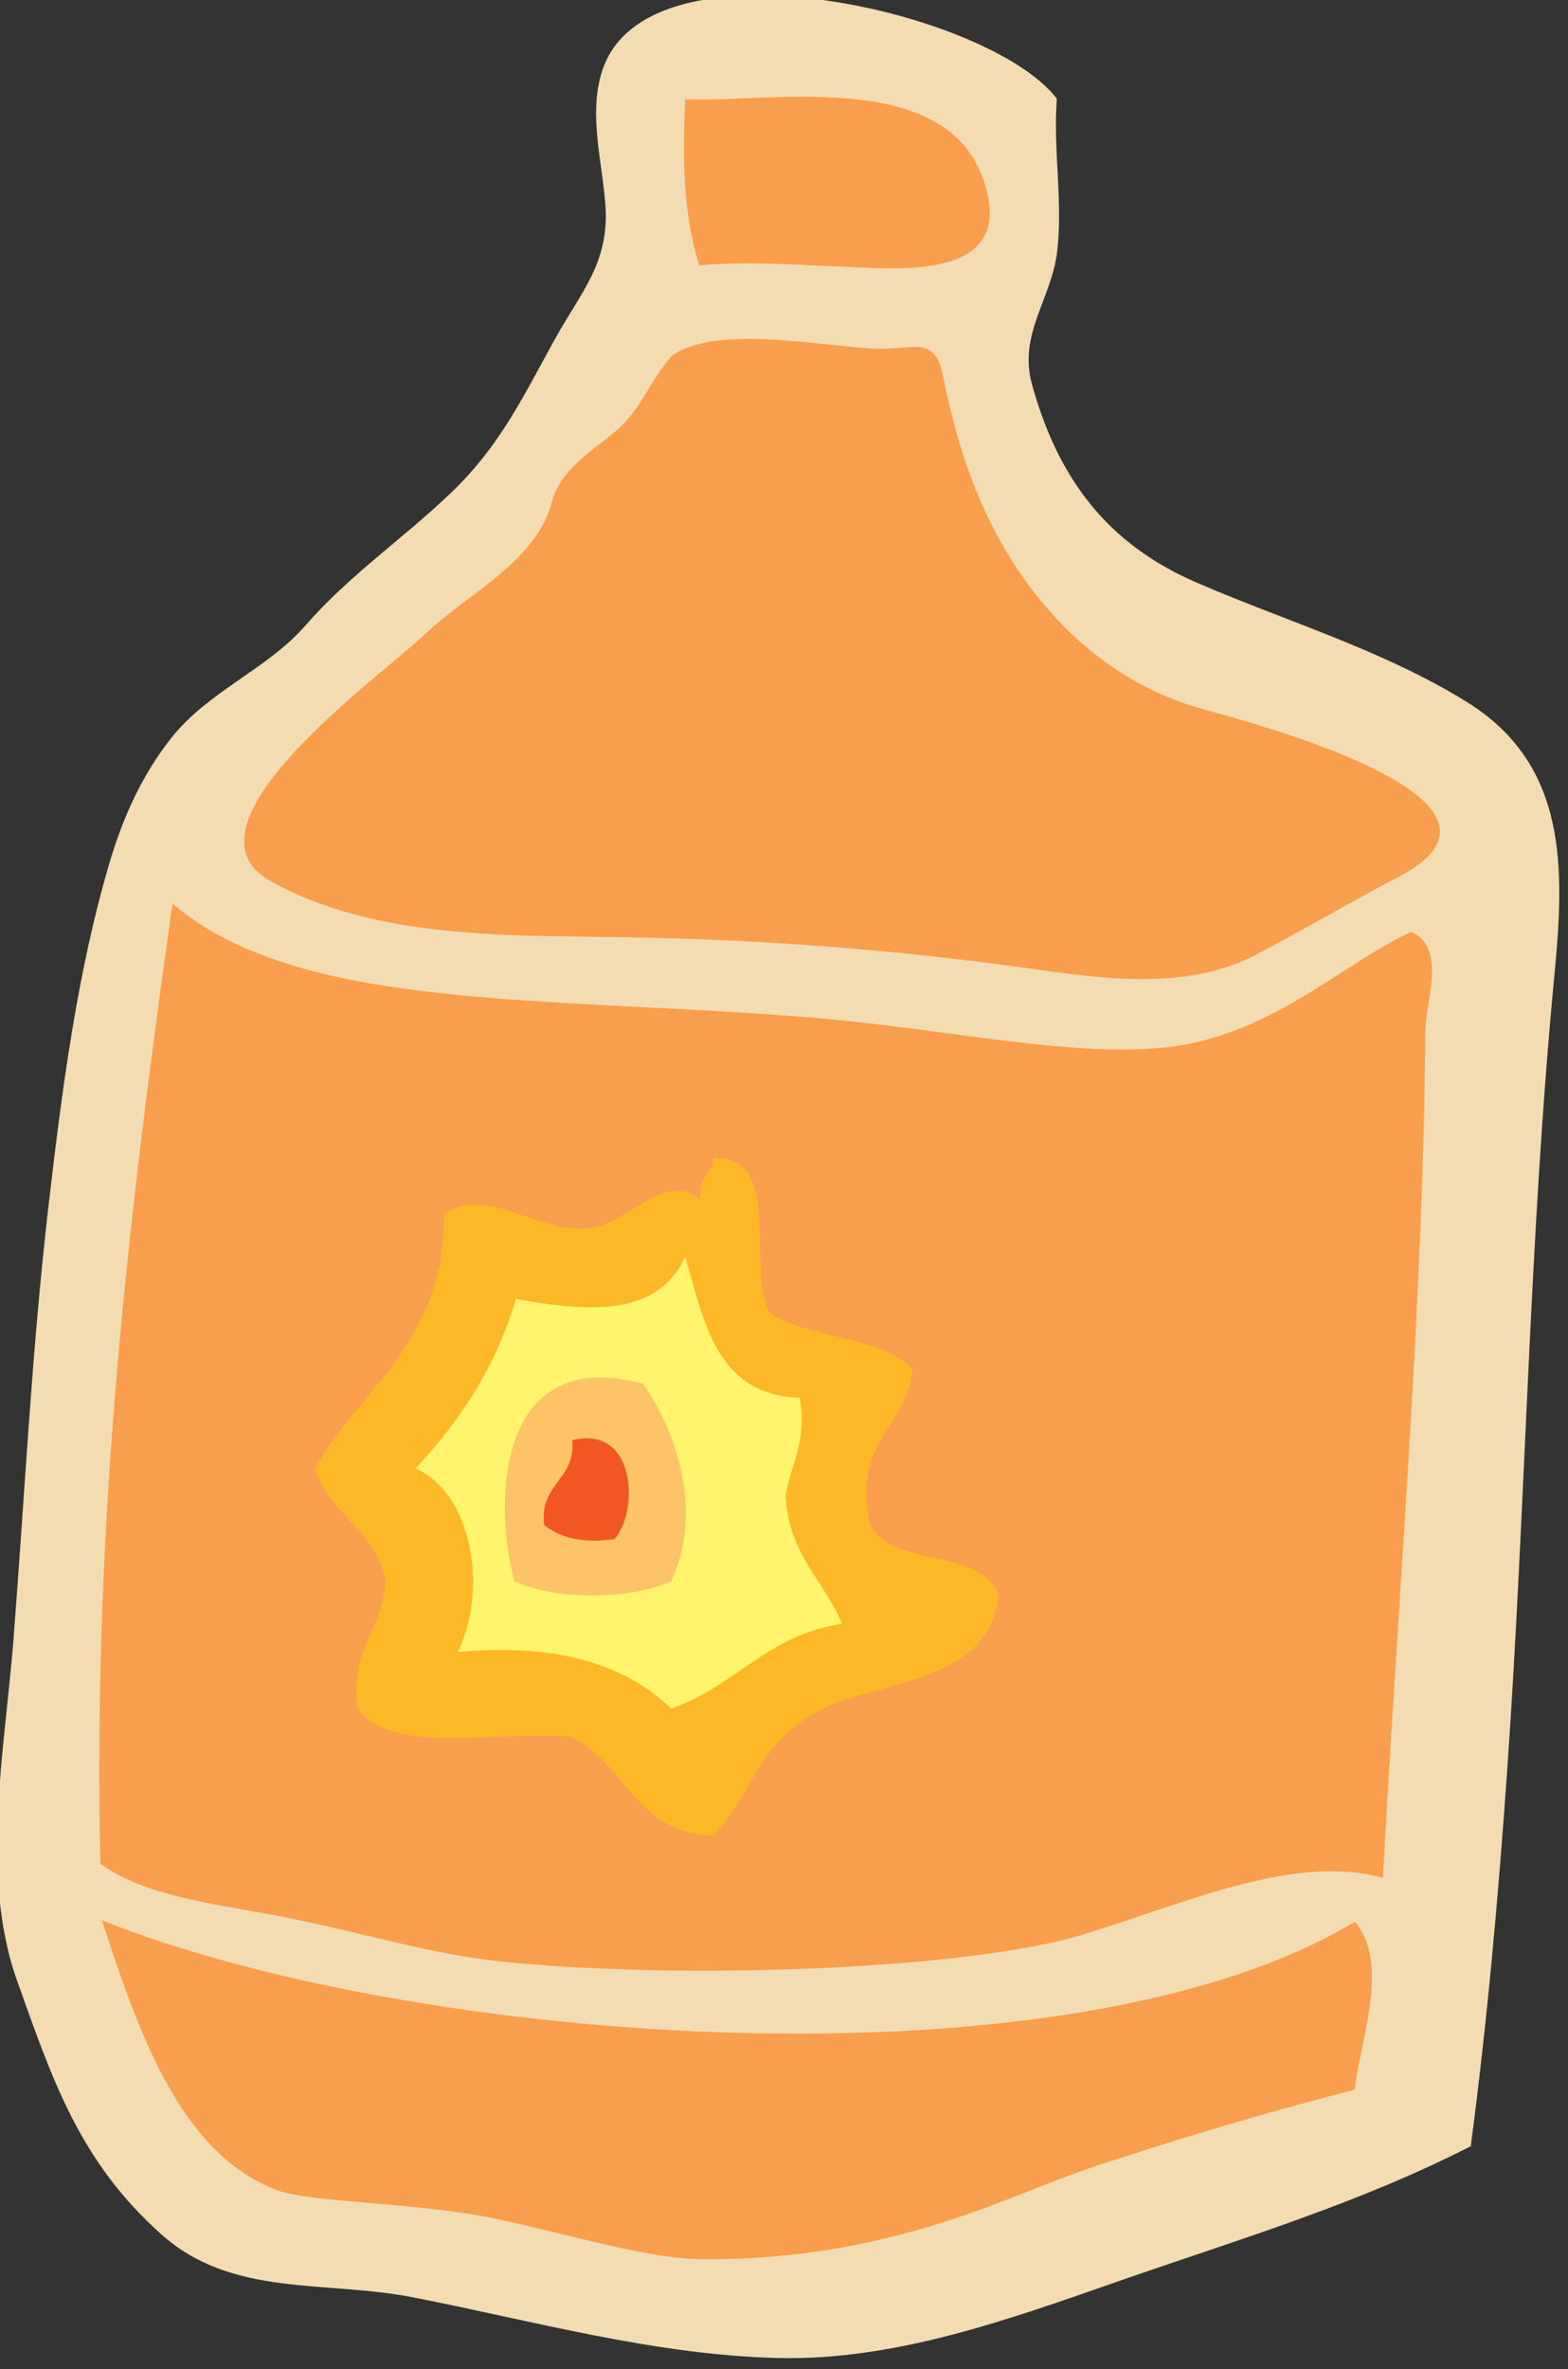 <?xml version="1.0" encoding="utf-8"?>
<!-- Generator: Adobe Illustrator 15.1.0, SVG Export Plug-In . SVG Version: 6.00 Build 0)  -->
<!DOCTYPE svg PUBLIC "-//W3C//DTD SVG 1.1//EN" "http://www.w3.org/Graphics/SVG/1.1/DTD/svg11.dtd">
<svg version="1.1" id="Layer_1" xmlns="http://www.w3.org/2000/svg" xmlns:xlink="http://www.w3.org/1999/xlink" x="0px" y="0px"
	 width="100px" height="151px" viewBox="0 0 100 151" enable-background="new 0 0 100 151" xml:space="preserve">
<rect x="0" y="0" width="100" height="151" fill="#333333" stroke="none"/>
<path fill="#F3DCB1" d="M67.4,6.3c-0.254,3.297,0.423,6.617,0,9.9c-0.428,2.985-2.465,5.146-1.575,8.339
	c1.659,5.957,4.772,10.118,10.465,12.584c5.739,2.486,11.878,4.292,17.229,7.603c6.482,4.01,6.271,10.593,5.609,17.487
	c-1.611,16.85-1.824,33.801-3.01,50.688c-0.561,7.984-1.27,15.963-2.32,23.898c-7.208,3.682-14.691,5.903-22.3,8.549
	c-7.045,2.449-14.349,5.137-21.921,4.95c-7.845-0.192-15.577-2.368-23.236-3.866c-5.645-1.104-11.537,0.016-16.048-4.01
	C5.012,137.711,3.309,132.464,1,126c-2.252-6.637-0.682-14.588-0.149-21.389c0.724-9.24,1.17-18.506,2.239-27.717
	C3.938,69.597,4.91,61.962,7.013,54.9c0.84-2.822,2.061-5.527,3.898-7.846c2.397-3.026,6.089-4.352,8.574-7.192
	c2.859-3.268,6.134-5.445,9.254-8.428c3.175-3.035,4.595-6.111,6.656-9.828c1.661-2.995,3.478-4.87,3.216-8.523
	c-0.2-2.785-1.093-5.798-0.213-8.549C41.233-4.328,63.191,0.689,67.4,6.3C67.1,10.2,65,3.1,67.4,6.3z"/>
<path fill="#F99E4D" d="M62.642,11.254C60.062,4.297,48.705,6.591,43.7,6.323c-0.17,3.509-0.163,7.26,0.9,10.598
	c2.915-0.291,5.852-0.046,8.769,0.06C56.932,17.109,65.194,18.135,62.642,11.254z"/>
<path fill="#F99E4D" d="M86.4,122.5c2.3,2.6,0.3,7.7,0,10.7c-4.7,1.2-9.9,2.7-15.4,4.5c-2.6,0.8-4.9,1.8-7.3,2.7
	c-4.7,1.8-11,3.699-19.1,3.6c-3.8-0.1-9-1.8-13.6-2.7c-5.4-1-11.6-0.899-13.6-1.8c-6.1-2.5-8.7-10.4-10.9-17.1
	C26.5,130.4,68.1,133.5,86.4,122.5z"/>
<path fill="#F99E4D" d="M11,57.6c8,6.8,23.2,5.9,40,7.2c9.4,0.7,18.2,2.9,24.5,1.8c6.1-1.1,10.5-5.4,14.5-7.2c2.3,1,0.9,4.5,0.9,6.3
	C90.8,82.6,89.1,102.6,88.2,119.7c-5.7-1.601-12.8,1.7-19.101,3.6c-7.199,2.2-24.801,2.9-36.399,1.8c-4.7-0.398-9.2-1.8-13.6-2.699
	c-4.6-1-9.5-1.301-12.7-3.601C5.9,96.3,8.3,76.8,11,57.6z"/>
<path fill="#F99E4D" d="M42.833,22.7c2.77-2.077,9.782-0.579,13.07-0.474c2.385,0.076,3.714-0.884,4.232,1.717
	c0.413,2.064,0.942,4.109,1.647,6.094c2.472,6.958,7.531,13.085,14.846,15.14c2.961,0.832,22.021,5.75,12.617,10.685
	c-3.063,1.608-6.032,3.347-9.087,4.967c-4.221,2.239-9.366,1.628-13.913,0.983c-8.784-1.247-17.298-1.919-26.169-2.069
	c-7.411-0.125-16.118,0.166-22.804-3.565c-6.38-3.56,7.019-13.072,9.861-15.779c2.758-2.634,7.071-4.572,8.078-8.448
	c0.518-1.994,2.529-3.192,4.008-4.427C40.913,26.111,41.421,24.27,42.833,22.7C43.233,22.4,41.933,23.7,42.833,22.7z"/>
<path fill="#FDB827" d="M45.5,73.8c4.6-0.1,2,7.101,3.6,9.9c2.6,1.7,7.1,1.399,9.1,3.6c-0.4,3.8-3.9,4.5-2.7,9.9
	c1.4,2.8,7.1,1.399,8.2,4.5c-0.7,6.2-9,5.2-12.7,8.1c-3.1,2.4-2.8,4.2-5.5,7.2c-5-0.1-5.6-4.7-9.1-6.3c-4.8-0.4-11.5,1.2-13.6-1.8
	c-0.5-3.801,1.6-5,1.8-8.102C24,97.499,21,96.6,20.1,93.6c2.9-5.199,8.3-8,8.2-16.199c2.7-1.9,5.9,1.199,9.1,0.898
	c2.8-0.199,4.9-3.8,7.3-1.8C44.4,75,45.5,74.9,45.5,73.8z"/>
<path fill="#FFF56D" d="M43.7,80.1c1.2,4.2,2,8.801,7.3,9c0.5,2.9-0.6,4.2-0.9,6.301c0.2,3.699,2.5,5.399,3.6,8.101
	c-4.8,0.7-6.8,4-10.9,5.399c-2.9-2.801-7.3-4.199-13.6-3.601c2-4.2,0.8-10.2-2.7-11.7c2.8-3,5.1-6.398,6.4-10.8
	C37.5,83.6,41.9,84,43.7,80.1z"/>
<path fill="#FEC368" d="M41,88.2c2.1,2.899,3.9,8.2,1.8,12.6c-2.7,1.2-7.3,1.2-10,0C31.4,95.5,31.8,85.7,41,88.2z"/>
<path fill="#F15623" d="M36.5,91.8c4-1,4.3,4.4,2.7,6.3C37.1,98.4,35.7,98,34.7,97.2C34.4,94.5,36.7,94.4,36.5,91.8z"/>
</svg>
